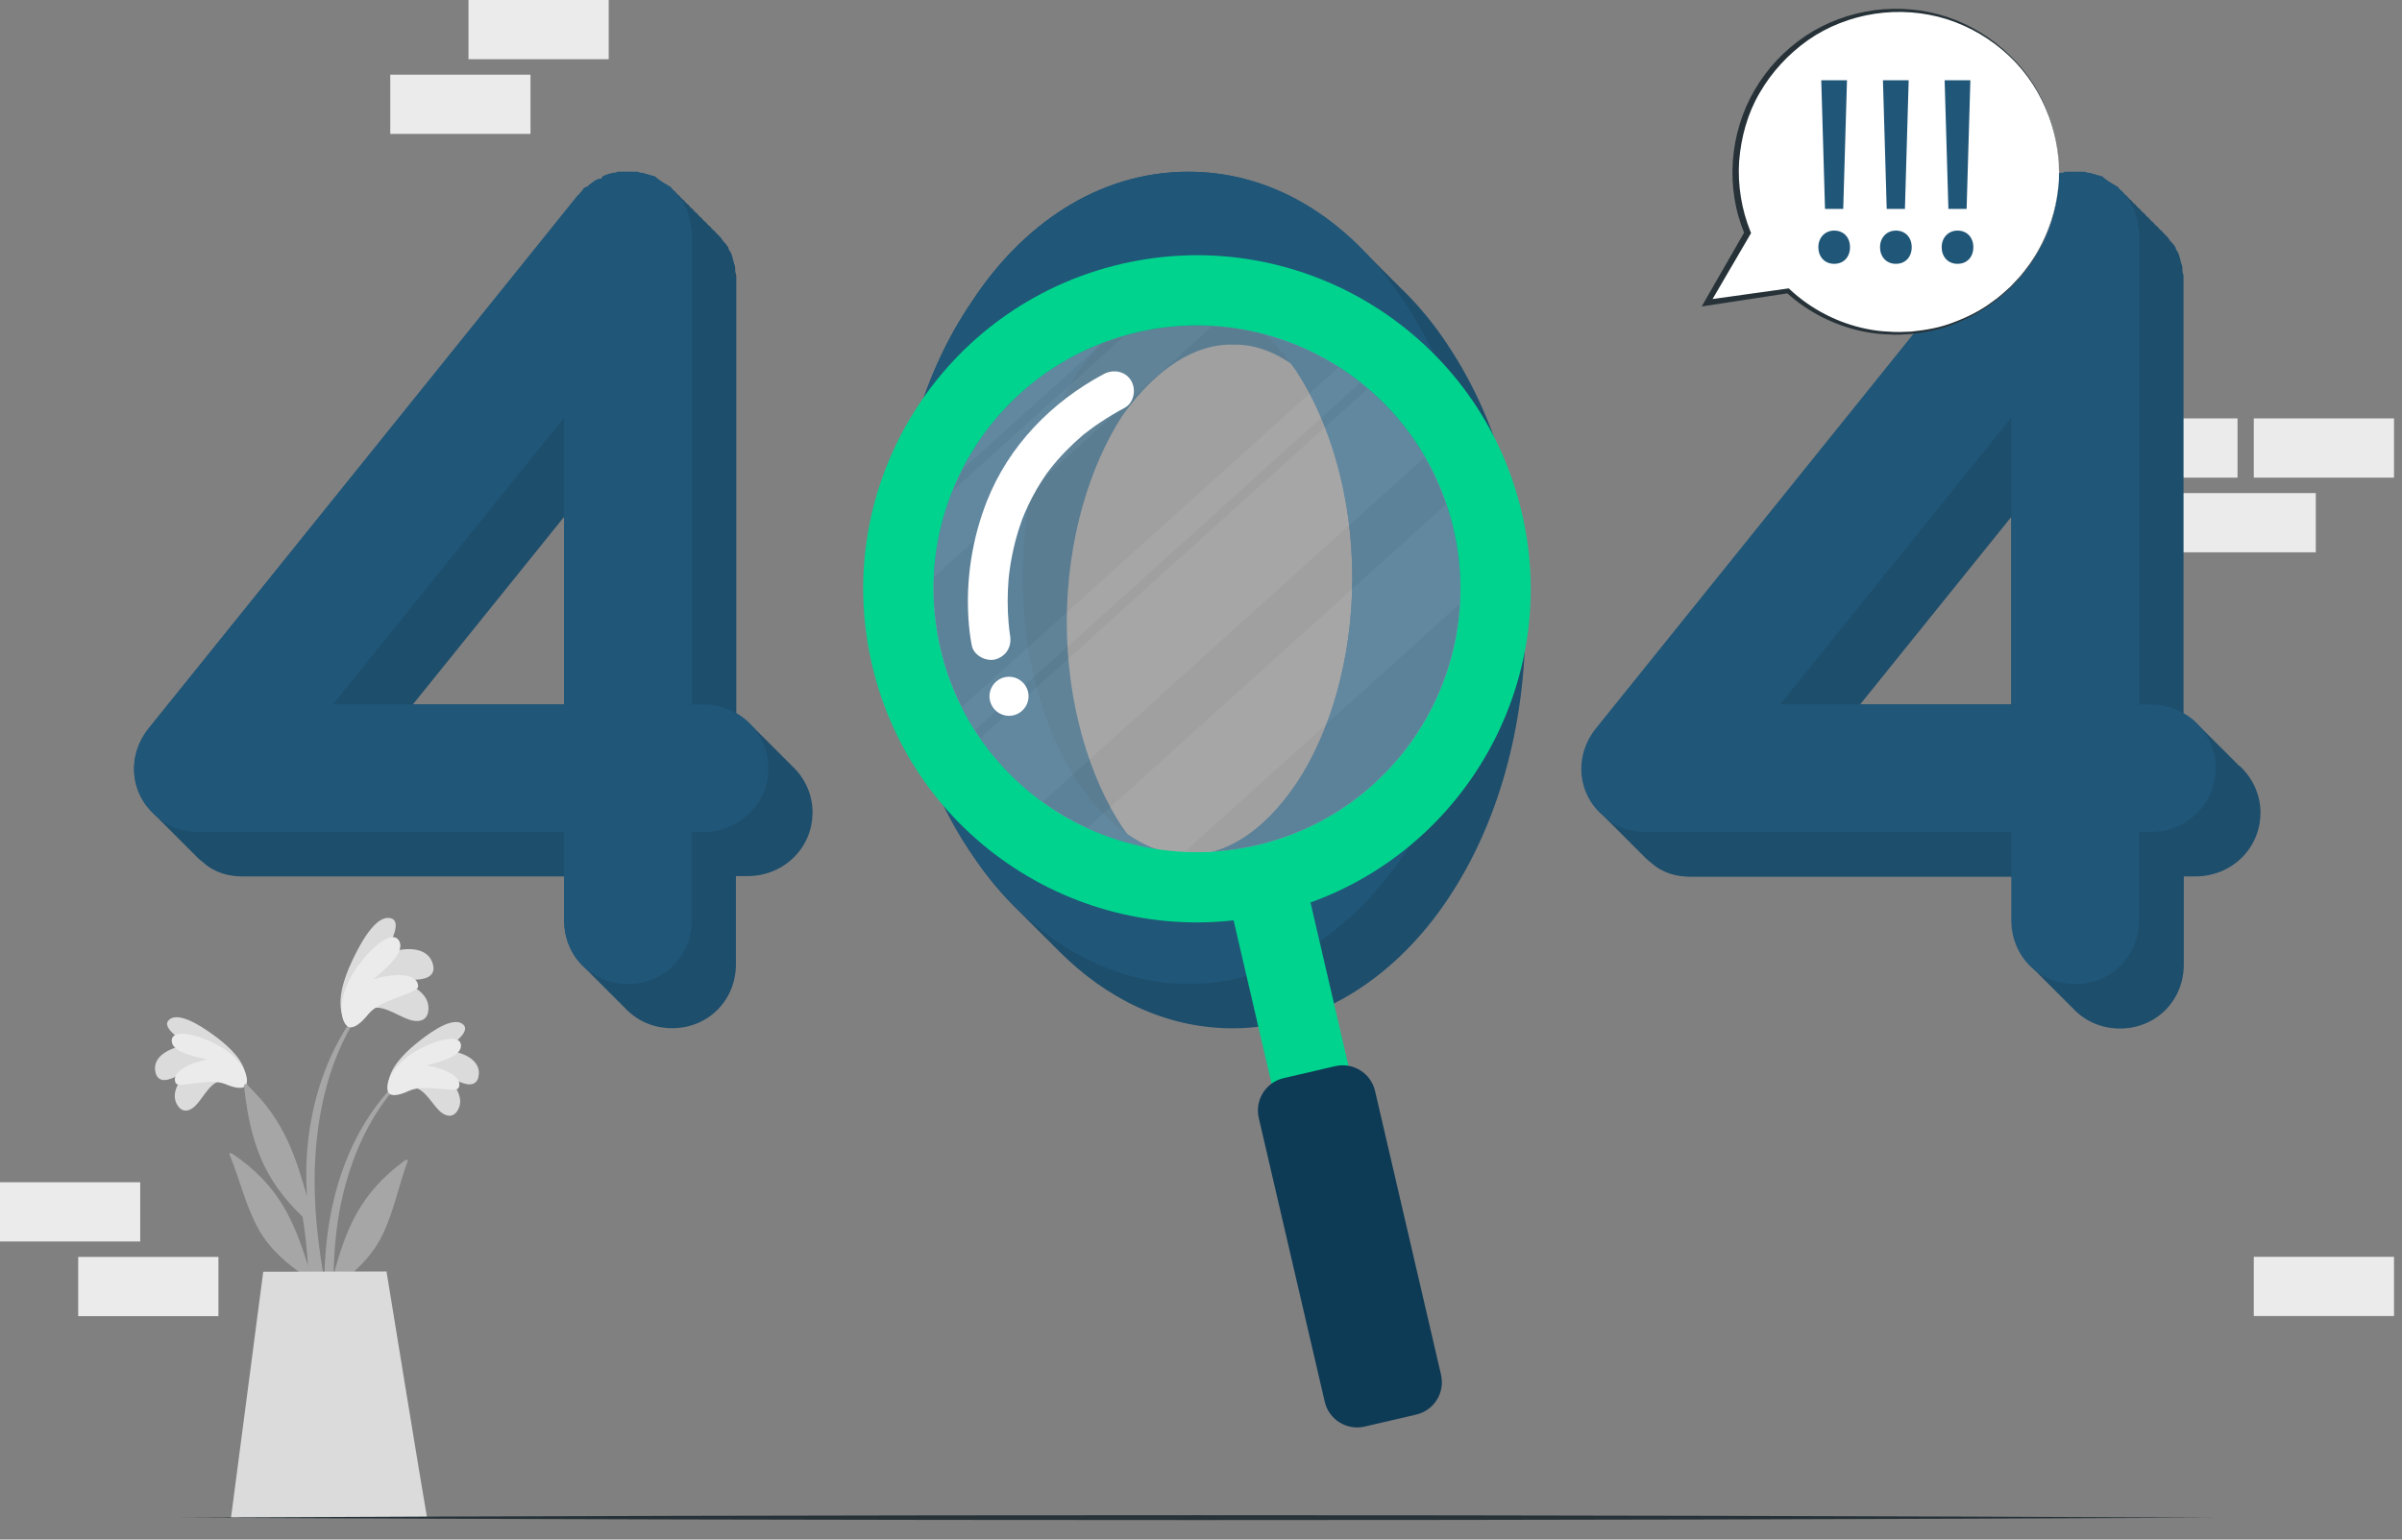 <svg width="780" height="500" viewBox="0 0 780 500" fill="none" xmlns="http://www.w3.org/2000/svg">
<rect x="0" y="0" width="780" height="500" fill="#808080" stroke="none"/>
<path d="M129.726 350.505C106.202 373.519 102.247 409.131 107.217 440.327C107.337 441.031 108.438 440.842 108.438 440.172C108.438 433.074 108.231 426.027 108.249 419.014C108.369 418.688 108.489 418.395 108.61 418.069C114.749 413.6 120.389 408.564 123.897 401.655C127.817 393.938 129.365 385.224 132.374 377.145C132.649 376.372 131.824 376.595 131.291 376.991C116.984 387.544 112.427 398.888 108.317 414.064C108.506 406.192 109.108 398.32 110.811 390.449C113.906 376.045 120.028 361.78 130.362 351.106C130.741 350.694 130.156 350.075 129.743 350.488L129.726 350.505Z" fill="#A6A6A6"/>
<path d="M134.163 353.204C138.204 353.341 140.749 359.804 143.896 361.694C145.564 362.691 147.197 362.64 148.366 360.99C151.496 356.624 147.197 351.244 143.173 348.236C146.062 349.422 148.452 351.502 151.565 352.086C153.456 352.43 154.918 351.743 155.348 349.818C156.724 343.871 149.261 341.224 144.136 341.104C146.612 339.385 153.732 334.693 149.948 332.39C146.114 330.069 137.774 336.772 135.057 338.99C131.05 342.238 126.287 347.085 126.098 352.155C125.857 358.085 131.05 354.441 134.163 353.186V353.204Z" fill="#DBDBDB"/>
<path d="M132.976 354.201C138.152 351.846 148.091 355.232 148.933 353.273C150.653 349.285 142.709 346.552 138.41 346.019C142.365 344.954 149.931 343.252 149.69 339.437C149.398 334.796 138.083 338.784 132.357 343.184C125.135 348.718 125.186 354.046 126.373 355.129C128.006 356.59 132.099 354.579 132.959 354.201H132.976Z" fill="#EBEBEB"/>
<path d="M76.16 348.237C100.544 370.34 105.84 405.781 102.074 437.148C101.971 437.852 100.871 437.715 100.853 437.045C100.578 429.946 100.527 422.917 100.234 415.904C100.097 415.595 99.977 415.285 99.839 414.976C93.528 410.748 87.699 405.918 83.95 399.163C79.737 391.601 77.863 382.956 74.544 374.998C74.234 374.241 75.06 374.431 75.627 374.809C90.33 384.812 95.316 395.984 99.994 410.971C99.495 403.117 98.601 395.262 96.606 387.459C92.978 373.193 86.306 359.168 75.576 348.89C75.18 348.495 75.748 347.859 76.177 348.237H76.16Z" fill="#A6A6A6"/>
<path d="M71.844 351.09C67.803 351.382 65.516 357.931 62.438 359.942C60.804 361.007 59.188 361.007 57.95 359.409C54.666 355.164 58.741 349.629 62.662 346.467C59.824 347.756 57.52 349.939 54.425 350.643C52.55 351.056 51.072 350.42 50.556 348.529C48.957 342.634 56.316 339.712 61.424 339.403C58.879 337.77 51.588 333.353 55.285 330.912C59.016 328.454 67.614 334.831 70.417 336.945C74.544 340.039 79.496 344.696 79.857 349.767C80.322 355.679 75.008 352.224 71.844 351.107V351.09Z" fill="#DBDBDB"/>
<path d="M73.048 352.035C67.786 349.887 57.984 353.634 57.056 351.726C55.198 347.807 63.023 344.782 67.287 344.077C63.298 343.167 55.68 341.74 55.766 337.924C55.869 333.267 67.339 336.824 73.237 341.001C80.665 346.26 80.82 351.588 79.668 352.706C78.086 354.235 73.925 352.379 73.048 352.018V352.035Z" fill="#EBEBEB"/>
<path d="M101.094 406.622C102.9 418.276 105.118 430.324 108.66 441.582C109.004 442.613 110.517 442.338 110.363 441.238C108.763 430.462 105.84 419.891 104.241 409.115C102.607 398.218 101.748 387.166 102.367 376.132C103.398 357.982 108.334 338.663 120.181 324.466C120.439 324.122 119.889 323.658 119.614 323.968C95.884 351.622 99.667 385.533 99.684 388.558C96.331 377.112 92.857 363.98 80.15 352.327C79.599 351.829 79.169 352.069 79.273 352.912C81.543 374.138 87.458 385.224 99.77 396.585C100.114 399.954 100.561 403.305 101.094 406.605V406.622Z" fill="#A6A6A6"/>
<path d="M120.388 327.663C124.652 325.772 130.55 331.204 134.763 331.565C136.999 331.771 138.649 330.877 139.045 328.591C140.094 322.49 132.94 319.069 127.231 317.969C130.825 317.746 134.351 318.708 137.876 317.746C140.008 317.161 141.177 315.7 140.661 313.483C139.097 306.625 130.017 307.64 124.652 310.08C126.354 307.038 131.376 298.599 126.303 298.118C121.161 297.636 115.882 308.791 114.163 312.452C111.652 317.832 109.141 325.257 111.515 330.619C114.249 336.875 117.791 330.499 120.405 327.646L120.388 327.663Z" fill="#DBDBDB"/>
<path d="M119.682 329.278C123.861 324.243 135.881 322.747 135.778 320.289C135.554 315.288 125.925 316.457 121.213 318.055C124.772 314.961 131.771 309.375 129.604 305.56C126.973 300.885 117.241 310.716 113.509 318.158C108.798 327.525 111.549 333.043 113.32 333.558C115.762 334.263 118.995 330.103 119.682 329.278Z" fill="#EBEBEB"/>
<path d="M85.481 413.016L75.008 492.938H138.684C137.377 485.857 125.512 412.93 125.512 412.93L85.463 413.016H85.481Z" fill="#DBDBDB"/>
<path d="M706.471 179.369H752.006V160.136H706.471V179.369Z" fill="#EBEBEB"/>
<path d="M731.87 155.118H777.404V135.885H731.87V155.118Z" fill="#EBEBEB"/>
<path d="M681.056 155.118H726.59V135.885H681.056V155.118Z" fill="#EBEBEB"/>
<path d="M25.399 427.436H70.933V408.203H25.399V427.436Z" fill="#EBEBEB"/>
<path d="M0 403.184H45.535V383.951H0V403.184Z" fill="#EBEBEB"/>
<path d="M731.87 427.402H777.404V408.17H731.87V427.402Z" fill="#EBEBEB"/>
<path d="M197.666 0H152.131V19.233H197.666V0Z" fill="#EBEBEB"/>
<path d="M172.268 24.252H126.733V43.484H172.268V24.252Z" fill="#EBEBEB"/>
<path d="M58.449 492.869C270.026 491.821 507.362 491.803 718.939 492.869C507.362 493.935 270.026 493.917 58.449 492.869Z" fill="#263238"/>
<path d="M256.992 248.566C256.992 248.566 256.992 248.548 256.975 248.548C256.528 248.05 256.064 247.569 255.565 247.139C255.565 247.139 255.559 247.133 255.548 247.122C255.101 246.623 254.636 246.142 254.138 245.712C254.138 245.712 254.132 245.707 254.121 245.695C253.673 245.197 253.209 244.716 252.711 244.286C252.711 244.286 252.705 244.28 252.693 244.269C252.246 243.77 251.782 243.289 251.283 242.859C251.283 242.859 251.278 242.854 251.266 242.842C250.819 242.344 250.355 241.862 249.856 241.433C249.856 241.433 249.85 241.427 249.839 241.416C249.392 240.917 248.927 240.436 248.429 240.006C248.429 240.006 248.423 240 248.412 239.989C247.964 239.491 247.5 239.009 247.002 238.58C247.002 238.58 246.996 238.574 246.984 238.562C246.537 238.064 246.073 237.583 245.574 237.153C245.574 237.153 245.569 237.147 245.557 237.136C245.11 236.637 244.646 236.156 244.147 235.726C244.147 235.726 244.141 235.721 244.13 235.709C242.668 234.128 240.983 232.753 239.091 231.67V89.719C239.091 88.98 238.73 88.584 238.73 87.845C238.73 86.711 238.73 86.333 238.352 85.594C238.352 85.216 237.991 84.459 237.991 84.081C237.613 82.947 237.613 82.569 237.217 81.83C236.839 81.451 236.478 80.695 236.478 80.317C235.704 79.183 235.343 78.805 234.964 78.444C234.586 78.066 234.225 77.309 233.83 76.931L232.316 75.419C232.316 75.195 232.024 74.955 231.697 74.8C231.508 74.611 231.25 74.353 230.958 74.061L230.889 73.992C230.889 73.769 230.597 73.528 230.27 73.373C230.081 73.184 229.823 72.927 229.531 72.634L229.462 72.566C229.462 72.342 229.17 72.102 228.843 71.947C228.654 71.758 228.396 71.5 228.103 71.208L228.035 71.139C228.035 70.915 227.742 70.675 227.416 70.52L226.676 69.781L226.607 69.712C226.607 69.489 226.315 69.248 225.988 69.094C225.799 68.905 225.541 68.647 225.249 68.355L225.18 68.286C225.18 68.062 224.888 67.822 224.561 67.667C224.372 67.478 224.114 67.22 223.822 66.928L223.753 66.859C223.753 66.636 223.46 66.395 223.134 66.24L222.394 65.501L222.326 65.433C222.326 65.209 222.033 64.969 221.707 64.814C221.517 64.625 221.259 64.367 220.967 64.075L220.898 64.006C220.898 63.783 220.606 63.542 220.279 63.387C220.09 63.198 219.832 62.941 219.54 62.648L219.471 62.58C219.471 62.356 219.179 62.115 218.852 61.961L218.027 61.136C218.027 60.775 217.287 60.397 216.892 60.397C216.892 60.019 216.531 60.019 216.531 60.019C215.757 59.658 215.378 59.28 214.639 58.884C214.261 58.506 213.504 58.145 212.765 57.372C212.386 57.372 211.63 57.011 211.251 57.011C210.512 56.633 209.36 56.633 208.999 56.237C208.259 56.237 207.864 56.237 207.107 55.877H200.71C200.332 56.237 199.576 56.237 199.197 56.237C198.062 56.615 197.323 56.615 196.945 57.011C196.205 57.011 195.81 57.372 195.431 58.145C194.296 58.145 193.935 58.506 193.179 58.884C192.818 59.262 192.044 59.658 191.666 60.019C191.304 60.397 190.926 60.792 189.791 61.153C189.43 61.926 189.052 62.287 188.656 62.666C188.278 63.044 188.278 63.405 187.917 63.405L48.184 236.672C41.426 245.197 42.045 257.091 50.058 264.395C50.505 264.911 50.97 265.392 51.503 265.839C51.95 266.355 52.414 266.836 52.947 267.283C53.394 267.798 53.859 268.28 54.392 268.726C54.839 269.242 55.303 269.723 55.836 270.17C56.283 270.686 56.748 271.167 57.281 271.614C57.728 272.13 58.192 272.611 58.725 273.058C59.172 273.573 59.636 274.055 60.169 274.501C60.617 275.017 61.081 275.498 61.614 275.945C62.061 276.461 62.525 276.942 63.058 277.389C63.918 278.369 64.915 279.28 66.016 280.105C69.782 283.491 74.304 284.625 78.827 284.625H183.24V298.908C183.24 305.147 185.802 310.63 189.98 314.376L190.032 314.428C190.479 314.909 190.926 315.373 191.408 315.803C191.425 315.82 191.442 315.82 191.442 315.837C191.889 316.336 192.353 316.8 192.835 317.23L192.886 317.281C193.334 317.762 193.781 318.226 194.262 318.656C194.279 318.673 194.296 318.673 194.296 318.691C194.744 319.189 195.208 319.653 195.689 320.083L195.741 320.134C196.188 320.616 196.635 321.08 197.117 321.509C197.134 321.526 197.151 321.526 197.151 321.544C197.598 322.042 198.062 322.506 198.544 322.936L198.595 322.987C199.042 323.469 199.49 323.933 199.971 324.362C199.988 324.38 200.005 324.38 200.005 324.397C200.453 324.895 200.917 325.359 201.398 325.789L201.45 325.841C201.897 326.322 202.344 326.786 202.826 327.216C202.843 327.233 202.86 327.233 202.86 327.25C206.609 331.375 212.06 333.919 218.25 333.919C229.943 333.919 238.971 324.861 238.971 313.173V284.522H242.737C254.43 284.522 263.853 275.481 263.853 263.811C263.853 257.812 261.188 252.347 256.958 248.531L256.992 248.566ZM183.171 167.853V228.766H134.077L183.171 167.853Z" fill="#205678"/>
<path opacity="0.1" d="M256.992 248.566C256.992 248.566 256.992 248.548 256.975 248.548C256.528 248.05 256.064 247.569 255.565 247.139C255.565 247.139 255.559 247.133 255.548 247.122C255.101 246.623 254.636 246.142 254.138 245.712C254.138 245.712 254.132 245.707 254.121 245.695C253.673 245.197 253.209 244.716 252.711 244.286C252.711 244.286 252.705 244.28 252.693 244.269C252.246 243.77 251.782 243.289 251.283 242.859C251.283 242.859 251.278 242.854 251.266 242.842C250.819 242.344 250.355 241.862 249.856 241.433C249.856 241.433 249.85 241.427 249.839 241.416C249.392 240.917 248.927 240.436 248.429 240.006C248.429 240.006 248.423 240 248.412 239.989C247.964 239.491 247.5 239.009 247.002 238.58C247.002 238.58 246.996 238.574 246.984 238.562C246.537 238.064 246.073 237.583 245.574 237.153C245.574 237.153 245.569 237.147 245.557 237.136C245.11 236.637 244.646 236.156 244.147 235.726C244.147 235.726 244.141 235.721 244.13 235.709C242.668 234.128 240.983 232.753 239.091 231.67V89.719C239.091 88.98 238.73 88.584 238.73 87.845C238.73 86.711 238.73 86.333 238.352 85.594C238.352 85.216 237.991 84.459 237.991 84.081C237.613 82.947 237.613 82.569 237.217 81.83C236.839 81.451 236.478 80.695 236.478 80.317C235.704 79.183 235.343 78.805 234.964 78.444C234.586 78.066 234.225 77.309 233.83 76.931L232.316 75.419C232.316 75.195 232.024 74.955 231.697 74.8C231.508 74.611 231.25 74.353 230.958 74.061L230.889 73.992C230.889 73.769 230.597 73.528 230.27 73.373C230.081 73.184 229.823 72.927 229.531 72.634L229.462 72.566C229.462 72.342 229.17 72.102 228.843 71.947C228.654 71.758 228.396 71.5 228.103 71.208L228.035 71.139C228.035 70.915 227.742 70.675 227.416 70.52L226.676 69.781L226.607 69.712C226.607 69.489 226.315 69.248 225.988 69.094C225.799 68.905 225.541 68.647 225.249 68.355L225.18 68.286C225.18 68.062 224.888 67.822 224.561 67.667C224.372 67.478 224.114 67.22 223.822 66.928L223.753 66.859C223.753 66.636 223.46 66.395 223.134 66.24L222.394 65.501L222.326 65.433C222.326 65.209 222.033 64.969 221.707 64.814C221.517 64.625 221.259 64.367 220.967 64.075L220.898 64.006C220.898 63.783 220.606 63.542 220.279 63.387C220.09 63.198 219.832 62.941 219.54 62.648L219.471 62.58C219.471 62.356 219.179 62.115 218.852 61.961L218.027 61.136C218.027 60.775 217.287 60.397 216.892 60.397C216.892 60.019 216.531 60.019 216.531 60.019C215.757 59.658 215.378 59.28 214.639 58.884C214.261 58.506 213.504 58.145 212.765 57.372C212.386 57.372 211.63 57.011 211.251 57.011C210.512 56.633 209.36 56.633 208.999 56.237C208.259 56.237 207.864 56.237 207.107 55.877H200.71C200.332 56.237 199.576 56.237 199.197 56.237C198.062 56.615 197.323 56.615 196.945 57.011C196.205 57.011 195.81 57.372 195.431 58.145C194.296 58.145 193.935 58.506 193.179 58.884C192.818 59.262 192.044 59.658 191.666 60.019C191.304 60.397 190.926 60.792 189.791 61.153C189.43 61.926 189.052 62.287 188.656 62.666C188.278 63.044 188.278 63.405 187.917 63.405L48.184 236.672C41.426 245.197 42.045 257.091 50.058 264.395C50.505 264.911 50.97 265.392 51.503 265.839C51.95 266.355 52.414 266.836 52.947 267.283C53.394 267.798 53.859 268.28 54.392 268.726C54.839 269.242 55.303 269.723 55.836 270.17C56.283 270.686 56.748 271.167 57.281 271.614C57.728 272.13 58.192 272.611 58.725 273.058C59.172 273.573 59.636 274.055 60.169 274.501C60.617 275.017 61.081 275.498 61.614 275.945C62.061 276.461 62.525 276.942 63.058 277.389C63.918 278.369 64.915 279.28 66.016 280.105C69.782 283.491 74.304 284.625 78.827 284.625H183.24V298.908C183.24 305.147 185.802 310.63 189.98 314.376L190.032 314.428C190.479 314.909 190.926 315.373 191.408 315.803C191.425 315.82 191.442 315.82 191.442 315.837C191.889 316.336 192.353 316.8 192.835 317.23L192.886 317.281C193.334 317.762 193.781 318.226 194.262 318.656C194.279 318.673 194.296 318.673 194.296 318.691C194.744 319.189 195.208 319.653 195.689 320.083L195.741 320.134C196.188 320.616 196.635 321.08 197.117 321.509C197.134 321.526 197.151 321.526 197.151 321.544C197.598 322.042 198.062 322.506 198.544 322.936L198.595 322.987C199.042 323.469 199.49 323.933 199.971 324.362C199.988 324.38 200.005 324.38 200.005 324.397C200.453 324.895 200.917 325.359 201.398 325.789L201.45 325.841C201.897 326.322 202.344 326.786 202.826 327.216C202.843 327.233 202.86 327.233 202.86 327.25C206.609 331.375 212.06 333.919 218.25 333.919C229.943 333.919 238.971 324.861 238.971 313.173V284.522H242.737C254.43 284.522 263.853 275.481 263.853 263.811C263.853 257.812 261.188 252.347 256.958 248.531L256.992 248.566ZM183.171 167.853V228.766H134.077L183.171 167.853Z" fill="black"/>
<path d="M249.528 249.476C249.528 261.164 240.105 270.204 228.412 270.204H224.646V298.856C224.646 310.543 215.601 319.584 203.908 319.584C192.215 319.584 183.17 310.543 183.17 298.856V270.204H64.399C59.876 270.204 55.354 269.07 51.571 265.684C42.147 258.517 41.012 245.712 48.183 236.672L187.692 63.301C188.071 63.301 188.071 62.923 188.449 62.545C188.827 62.167 189.206 61.789 189.584 61.032C190.719 60.654 191.097 60.276 191.458 59.898C191.837 59.52 192.593 59.142 192.971 58.764C193.728 58.386 194.106 58.008 195.224 58.008C195.602 57.251 195.981 56.873 196.737 56.873C197.116 56.495 197.872 56.495 199.007 56.117C199.386 56.117 200.142 56.117 200.52 55.739H206.934C207.691 56.117 208.069 56.117 208.826 56.117C209.204 56.495 210.339 56.495 211.079 56.873C211.457 56.873 212.214 57.251 212.592 57.251C213.348 58.008 214.105 58.386 214.466 58.764C215.223 59.142 215.601 59.52 216.358 59.898C216.358 59.898 216.736 59.898 216.736 60.276C217.114 60.276 217.871 60.654 217.871 61.032C218.628 61.789 219.006 62.167 219.384 62.545C219.763 62.923 220.141 63.679 220.519 64.058C220.897 64.436 221.276 64.814 222.032 65.948C222.032 66.326 222.411 67.082 222.789 67.461C223.167 68.217 223.167 68.595 223.546 69.729C223.546 70.108 223.924 70.864 223.924 71.242C224.302 71.998 224.302 72.376 224.302 73.511C224.302 74.267 224.681 74.645 224.681 75.401V228.783H228.446C240.14 228.783 249.563 238.201 249.563 249.511L249.528 249.476ZM183.17 135.661L108.145 228.748H183.17V135.661Z" fill="#205678"/>
<path d="M470.081 111.96C465.782 105.429 460.847 99.379 455.327 94.016C455.121 93.793 454.898 93.569 454.674 93.38C454.622 93.329 454.554 93.243 454.485 93.191C454.313 93.002 454.141 92.813 453.952 92.641C453.47 92.125 452.954 91.644 452.456 91.146C452.421 91.111 452.353 91.043 452.318 91.025C452.146 90.853 451.974 90.682 451.802 90.51C451.751 90.458 451.682 90.372 451.613 90.321C451.441 90.132 451.269 89.943 451.08 89.771C450.599 89.255 450.083 88.774 449.584 88.275C449.55 88.241 449.481 88.172 449.446 88.155C449.275 87.983 449.103 87.811 448.931 87.639C448.879 87.588 448.81 87.502 448.741 87.45C448.569 87.261 448.398 87.072 448.208 86.9C447.727 86.385 447.211 85.903 446.712 85.405C446.678 85.371 446.609 85.302 446.575 85.285C446.403 85.113 446.231 84.941 446.059 84.769C446.007 84.718 445.939 84.632 445.87 84.58C445.698 84.391 445.526 84.202 445.337 84.03C444.855 83.514 444.339 83.033 443.841 82.535C443.806 82.5 443.737 82.432 443.703 82.415C443.531 82.225 443.376 82.053 443.187 81.899C443.136 81.847 443.067 81.761 442.998 81.71C427.866 66.103 408.108 55.791 385.96 55.791C356.177 55.791 331.673 73.511 315.818 97.608C299.224 121.739 290.575 153.021 290.179 187.688C290.558 221.977 299.224 253.636 315.818 277.768C320.083 284.144 324.983 290.143 330.417 295.454C330.658 295.694 330.916 295.935 331.157 296.175C331.191 296.193 331.226 296.227 331.26 296.279C331.707 296.743 332.154 297.172 332.601 297.619C332.825 297.86 333.065 298.1 333.289 298.324C333.53 298.564 333.788 298.805 334.028 299.046C334.063 299.063 334.097 299.097 334.132 299.149C334.579 299.613 335.026 300.043 335.473 300.489C335.696 300.73 335.937 300.971 336.161 301.194C336.401 301.435 336.659 301.675 336.9 301.916C336.935 301.933 336.969 301.968 337.003 302.019C337.45 302.483 337.897 302.913 338.345 303.36C338.568 303.6 338.809 303.841 339.032 304.064C339.273 304.305 339.531 304.546 339.772 304.786C339.806 304.803 339.841 304.838 339.875 304.889C340.322 305.353 340.769 305.783 341.216 306.23C341.44 306.471 341.681 306.711 341.904 306.935C342.145 307.175 342.403 307.416 342.644 307.657C342.678 307.674 342.712 307.708 342.747 307.76C343.194 308.224 343.641 308.654 344.088 309.1C358.997 323.985 378.204 333.953 400.318 333.953C429.345 333.953 454.227 315.855 470.064 292.119C486.28 267.988 495.325 236.346 495.325 202.039C495.325 167.733 486.263 136.091 470.064 111.96H470.081ZM421.022 254.375C410.085 270.583 397.653 277.733 385.96 277.733C379.528 277.733 372.736 275.568 366.081 270.893C365.548 270.205 365.032 269.483 364.517 268.727C353.958 252.897 346.409 228.783 346.409 202.005C346.409 175.227 353.958 151.13 364.517 134.922C375.831 119.093 388.659 111.564 400.335 111.925C406.543 111.736 412.957 113.764 419.268 118.113C419.87 118.921 420.454 119.729 421.022 120.571C431.58 136.779 439.129 160.514 439.129 187.654C439.129 214.793 431.58 238.529 421.022 254.375Z" fill="#205678"/>
<path opacity="0.1" d="M470.081 111.96C465.782 105.429 460.847 99.379 455.327 94.016C455.121 93.793 454.898 93.569 454.674 93.38C454.622 93.329 454.554 93.243 454.485 93.191C454.313 93.002 454.141 92.813 453.952 92.641C453.47 92.125 452.954 91.644 452.456 91.146C452.421 91.111 452.353 91.043 452.318 91.025C452.146 90.853 451.974 90.682 451.802 90.51C451.751 90.458 451.682 90.372 451.613 90.321C451.441 90.132 451.269 89.943 451.08 89.771C450.599 89.255 450.083 88.774 449.584 88.275C449.55 88.241 449.481 88.172 449.446 88.155C449.275 87.983 449.103 87.811 448.931 87.639C448.879 87.588 448.81 87.502 448.741 87.45C448.569 87.261 448.398 87.072 448.208 86.9C447.727 86.385 447.211 85.903 446.712 85.405C446.678 85.371 446.609 85.302 446.575 85.285C446.403 85.113 446.231 84.941 446.059 84.769C446.007 84.718 445.939 84.632 445.87 84.58C445.698 84.391 445.526 84.202 445.337 84.03C444.855 83.514 444.339 83.033 443.841 82.535C443.806 82.5 443.737 82.432 443.703 82.415C443.531 82.225 443.376 82.053 443.187 81.899C443.136 81.847 443.067 81.761 442.998 81.71C427.866 66.103 408.108 55.791 385.96 55.791C356.177 55.791 331.673 73.511 315.818 97.608C299.224 121.739 290.575 153.021 290.179 187.688C290.558 221.977 299.224 253.636 315.818 277.768C320.083 284.144 324.983 290.143 330.417 295.454C330.658 295.694 330.916 295.935 331.157 296.175C331.191 296.193 331.226 296.227 331.26 296.279C331.707 296.743 332.154 297.172 332.601 297.619C332.825 297.86 333.065 298.1 333.289 298.324C333.53 298.564 333.788 298.805 334.028 299.046C334.063 299.063 334.097 299.097 334.132 299.149C334.579 299.613 335.026 300.043 335.473 300.489C335.696 300.73 335.937 300.971 336.161 301.194C336.401 301.435 336.659 301.675 336.9 301.916C336.935 301.933 336.969 301.968 337.003 302.019C337.45 302.483 337.897 302.913 338.345 303.36C338.568 303.6 338.809 303.841 339.032 304.064C339.273 304.305 339.531 304.546 339.772 304.786C339.806 304.803 339.841 304.838 339.875 304.889C340.322 305.353 340.769 305.783 341.216 306.23C341.44 306.471 341.681 306.711 341.904 306.935C342.145 307.175 342.403 307.416 342.644 307.657C342.678 307.674 342.712 307.708 342.747 307.76C343.194 308.224 343.641 308.654 344.088 309.1C358.997 323.985 378.204 333.953 400.318 333.953C429.345 333.953 454.227 315.855 470.064 292.119C486.28 267.988 495.325 236.346 495.325 202.039C495.325 167.733 486.263 136.091 470.064 111.96H470.081ZM421.022 254.375C410.085 270.583 397.653 277.733 385.96 277.733C379.528 277.733 372.736 275.568 366.081 270.893C365.548 270.205 365.032 269.483 364.517 268.727C353.958 252.897 346.409 228.783 346.409 202.005C346.409 175.227 353.958 151.13 364.517 134.922C375.831 119.093 388.659 111.564 400.335 111.925C406.543 111.736 412.957 113.764 419.268 118.113C419.87 118.921 420.454 119.729 421.022 120.571C431.58 136.779 439.129 160.514 439.129 187.654C439.129 214.793 431.58 238.529 421.022 254.375Z" fill="black"/>
<path d="M290.197 187.67C290.575 153.003 299.242 121.722 315.836 97.591C331.673 73.477 356.177 55.756 385.96 55.756C415.743 55.756 439.869 73.477 455.723 97.591C471.939 121.705 480.984 152.986 480.984 187.67C480.984 222.355 471.939 253.619 455.723 277.733C439.886 301.486 415.004 319.567 385.96 319.567C356.916 319.567 331.656 301.486 315.836 277.733C299.242 253.619 290.575 221.959 290.197 187.67ZM439.129 187.67C439.129 160.531 431.598 136.795 421.039 120.588C410.103 104.758 397.67 97.23 385.977 97.608C374.284 97.23 361.473 104.775 350.158 120.588C339.6 136.795 332.051 160.531 332.051 187.67C332.051 214.809 339.6 238.545 350.158 254.375C361.473 270.583 374.284 277.733 385.977 277.733C397.67 277.733 410.103 270.566 421.039 254.375C431.598 238.545 439.129 214.431 439.129 187.67Z" fill="#205678"/>
<path d="M726.969 248.566C726.969 248.566 726.969 248.549 726.952 248.549C726.488 248.05 726.007 247.569 725.542 247.139C725.542 247.139 725.537 247.134 725.525 247.122C725.061 246.624 724.579 246.143 724.115 245.713C724.115 245.713 724.109 245.707 724.098 245.696C723.633 245.197 723.152 244.716 722.688 244.286C722.688 244.286 722.682 244.281 722.671 244.269C722.206 243.771 721.725 243.289 721.26 242.86C721.26 242.86 721.255 242.854 721.243 242.843C720.779 242.344 720.297 241.863 719.833 241.433C719.833 241.433 719.828 241.427 719.816 241.416C719.352 240.918 718.87 240.436 718.406 240.007C718.406 240.007 718.4 240.001 718.389 239.989C717.924 239.491 717.443 239.01 716.979 238.58C716.979 238.58 716.973 238.574 716.962 238.563C716.497 238.064 716.016 237.583 715.551 237.154C715.551 237.154 715.546 237.148 715.534 237.136C715.07 236.638 714.589 236.157 714.124 235.727C714.124 235.727 714.119 235.721 714.107 235.71C712.645 234.129 710.943 232.736 709.051 231.671V89.719C709.051 88.98 708.69 88.585 708.69 87.846C708.69 86.711 708.69 86.333 708.312 85.594C708.312 85.216 707.951 84.46 707.951 84.082C707.573 82.947 707.573 82.569 707.177 81.83C706.816 81.452 706.438 80.696 706.438 80.318C705.698 79.183 705.303 78.805 704.925 78.444C704.546 78.066 704.185 77.31 703.79 76.932L702.276 75.419C702.276 75.196 701.984 74.955 701.657 74.8C701.468 74.611 701.21 74.353 700.918 74.061L700.849 73.993C700.849 73.769 700.557 73.528 700.23 73.374C700.041 73.185 699.783 72.927 699.491 72.635L699.422 72.566C699.422 72.343 699.13 72.102 698.803 71.947L698.063 71.208L697.995 71.139C697.995 70.916 697.702 70.675 697.376 70.521L696.636 69.782L696.567 69.713C696.567 69.49 696.275 69.249 695.948 69.094C695.759 68.905 695.501 68.647 695.209 68.355L695.14 68.286C695.14 68.063 694.848 67.822 694.521 67.668C694.332 67.478 694.074 67.221 693.782 66.928L693.713 66.86C693.713 66.636 693.421 66.396 693.094 66.241C692.905 66.052 692.647 65.794 692.354 65.502L692.286 65.433C692.286 65.21 691.993 64.969 691.667 64.814C691.477 64.625 691.219 64.368 690.927 64.075L690.858 64.007C690.858 63.783 690.566 63.543 690.239 63.388C690.05 63.199 689.792 62.941 689.5 62.649L689.431 62.58C689.431 62.357 689.139 62.116 688.812 61.961L687.987 61.136C687.987 60.775 687.247 60.397 686.852 60.397C686.852 60.019 686.473 60.019 686.473 60.019C685.734 59.658 685.339 59.28 684.599 58.885C684.221 58.507 683.464 58.146 682.725 57.372C682.346 57.372 681.59 57.011 681.212 57.011C680.472 56.633 679.337 56.633 678.959 56.238C678.185 56.238 677.824 56.238 677.067 55.877H670.67C670.292 56.238 669.536 56.238 669.157 56.238C668.022 56.616 667.283 56.616 666.905 57.011C666.165 57.011 665.77 57.372 665.391 58.146C664.274 58.146 663.895 58.507 663.139 58.885C662.778 59.263 662.004 59.658 661.643 60.019C661.264 60.397 660.869 60.793 659.751 61.154C659.373 61.927 659.012 62.288 658.616 62.666C658.238 63.044 658.238 63.405 657.877 63.405L518.368 236.775C511.61 245.3 512.229 257.194 520.242 264.499C520.689 265.014 521.153 265.496 521.686 265.943C522.133 266.458 522.598 266.939 523.131 267.386C523.578 267.902 524.042 268.383 524.575 268.83C525.022 269.346 525.487 269.827 526.02 270.274C526.467 270.789 526.931 271.271 527.464 271.718C527.911 272.233 528.375 272.714 528.909 273.161C529.356 273.677 529.82 274.158 530.353 274.605C530.8 275.121 531.264 275.602 531.797 276.049C532.245 276.564 532.709 277.046 533.242 277.493C534.102 278.472 535.099 279.383 536.2 280.208C539.965 283.594 544.488 284.729 549.01 284.729H653.423V299.011C653.423 305.233 655.985 310.733 660.164 314.48C660.181 314.497 660.198 314.497 660.198 314.514C660.645 315.013 661.11 315.477 661.591 315.907L661.643 315.958C662.09 316.439 662.537 316.904 663.018 317.333C663.036 317.35 663.053 317.35 663.053 317.368C663.5 317.866 663.964 318.33 664.446 318.76L664.497 318.811C664.944 319.293 665.391 319.757 665.873 320.186C665.89 320.204 665.907 320.204 665.907 320.221C666.354 320.719 666.819 321.183 667.3 321.613L667.352 321.664C667.799 322.146 668.246 322.61 668.727 323.039C668.745 323.057 668.762 323.057 668.762 323.074C669.209 323.572 669.673 324.036 670.155 324.466L670.206 324.518C670.653 324.999 671.1 325.463 671.582 325.893C671.599 325.91 671.616 325.91 671.616 325.927C672.063 326.425 672.528 326.889 673.009 327.319L673.061 327.371C676.809 331.496 682.243 334.022 688.417 334.022C700.11 334.022 709.137 324.964 709.137 313.277V284.625H712.903C724.614 284.625 734.037 275.585 734.037 263.914C734.037 257.916 731.372 252.45 727.141 248.635L726.969 248.566ZM653.131 167.854V228.766H604.037L653.131 167.854Z" fill="#205678"/>
<path opacity="0.1" d="M726.969 248.566C726.969 248.566 726.969 248.549 726.952 248.549C726.488 248.05 726.007 247.569 725.542 247.139C725.542 247.139 725.537 247.134 725.525 247.122C725.061 246.624 724.579 246.143 724.115 245.713C724.115 245.713 724.109 245.707 724.098 245.696C723.633 245.197 723.152 244.716 722.688 244.286C722.688 244.286 722.682 244.281 722.671 244.269C722.206 243.771 721.725 243.289 721.26 242.86C721.26 242.86 721.255 242.854 721.243 242.843C720.779 242.344 720.297 241.863 719.833 241.433C719.833 241.433 719.828 241.427 719.816 241.416C719.352 240.918 718.87 240.436 718.406 240.007C718.406 240.007 718.4 240.001 718.389 239.989C717.924 239.491 717.443 239.01 716.979 238.58C716.979 238.58 716.973 238.574 716.962 238.563C716.497 238.064 716.016 237.583 715.551 237.154C715.551 237.154 715.546 237.148 715.534 237.136C715.07 236.638 714.589 236.157 714.124 235.727C714.124 235.727 714.119 235.721 714.107 235.71C712.645 234.129 710.943 232.736 709.051 231.671V89.719C709.051 88.98 708.69 88.585 708.69 87.846C708.69 86.711 708.69 86.333 708.312 85.594C708.312 85.216 707.951 84.46 707.951 84.082C707.573 82.947 707.573 82.569 707.177 81.83C706.816 81.452 706.438 80.696 706.438 80.318C705.698 79.183 705.303 78.805 704.925 78.444C704.546 78.066 704.185 77.31 703.79 76.932L702.276 75.419C702.276 75.196 701.984 74.955 701.657 74.8C701.468 74.611 701.21 74.353 700.918 74.061L700.849 73.993C700.849 73.769 700.557 73.528 700.23 73.374C700.041 73.185 699.783 72.927 699.491 72.635L699.422 72.566C699.422 72.343 699.13 72.102 698.803 71.947L698.063 71.208L697.995 71.139C697.995 70.916 697.702 70.675 697.376 70.521L696.636 69.782L696.567 69.713C696.567 69.49 696.275 69.249 695.948 69.094C695.759 68.905 695.501 68.647 695.209 68.355L695.14 68.286C695.14 68.063 694.848 67.822 694.521 67.668C694.332 67.478 694.074 67.221 693.782 66.928L693.713 66.86C693.713 66.636 693.421 66.396 693.094 66.241C692.905 66.052 692.647 65.794 692.354 65.502L692.286 65.433C692.286 65.21 691.993 64.969 691.667 64.814C691.477 64.625 691.219 64.368 690.927 64.075L690.858 64.007C690.858 63.783 690.566 63.543 690.239 63.388C690.05 63.199 689.792 62.941 689.5 62.649L689.431 62.58C689.431 62.357 689.139 62.116 688.812 61.961L687.987 61.136C687.987 60.775 687.247 60.397 686.852 60.397C686.852 60.019 686.473 60.019 686.473 60.019C685.734 59.658 685.339 59.28 684.599 58.885C684.221 58.507 683.464 58.146 682.725 57.372C682.346 57.372 681.59 57.011 681.212 57.011C680.472 56.633 679.337 56.633 678.959 56.238C678.185 56.238 677.824 56.238 677.067 55.877H670.67C670.292 56.238 669.536 56.238 669.157 56.238C668.022 56.616 667.283 56.616 666.905 57.011C666.165 57.011 665.77 57.372 665.391 58.146C664.274 58.146 663.895 58.507 663.139 58.885C662.778 59.263 662.004 59.658 661.643 60.019C661.264 60.397 660.869 60.793 659.751 61.154C659.373 61.927 659.012 62.288 658.616 62.666C658.238 63.044 658.238 63.405 657.877 63.405L518.368 236.775C511.61 245.3 512.229 257.194 520.242 264.499C520.689 265.014 521.153 265.496 521.686 265.943C522.133 266.458 522.598 266.939 523.131 267.386C523.578 267.902 524.042 268.383 524.575 268.83C525.022 269.346 525.487 269.827 526.02 270.274C526.467 270.789 526.931 271.271 527.464 271.718C527.911 272.233 528.375 272.714 528.909 273.161C529.356 273.677 529.82 274.158 530.353 274.605C530.8 275.121 531.264 275.602 531.797 276.049C532.245 276.564 532.709 277.046 533.242 277.493C534.102 278.472 535.099 279.383 536.2 280.208C539.965 283.594 544.488 284.729 549.01 284.729H653.423V299.011C653.423 305.233 655.985 310.733 660.164 314.48C660.181 314.497 660.198 314.497 660.198 314.514C660.645 315.013 661.11 315.477 661.591 315.907L661.643 315.958C662.09 316.439 662.537 316.904 663.018 317.333C663.036 317.35 663.053 317.35 663.053 317.368C663.5 317.866 663.964 318.33 664.446 318.76L664.497 318.811C664.944 319.293 665.391 319.757 665.873 320.186C665.89 320.204 665.907 320.204 665.907 320.221C666.354 320.719 666.819 321.183 667.3 321.613L667.352 321.664C667.799 322.146 668.246 322.61 668.727 323.039C668.745 323.057 668.762 323.057 668.762 323.074C669.209 323.572 669.673 324.036 670.155 324.466L670.206 324.518C670.653 324.999 671.1 325.463 671.582 325.893C671.599 325.91 671.616 325.91 671.616 325.927C672.063 326.425 672.528 326.889 673.009 327.319L673.061 327.371C676.809 331.496 682.243 334.022 688.417 334.022C700.11 334.022 709.137 324.964 709.137 313.277V284.625H712.903C724.614 284.625 734.037 275.585 734.037 263.914C734.037 257.916 731.372 252.45 727.141 248.635L726.969 248.566ZM653.131 167.854V228.766H604.037L653.131 167.854Z" fill="black"/>
<path d="M719.489 249.477C719.489 261.164 710.066 270.205 698.373 270.205H694.607V298.856C694.607 310.544 685.562 319.584 673.869 319.584C662.176 319.584 653.131 310.544 653.131 298.856V270.205H534.36C529.837 270.205 525.315 269.07 521.532 265.684C512.108 258.517 510.973 245.713 518.144 236.672L657.653 63.319C658.032 63.319 658.032 62.941 658.41 62.563C658.788 62.184 659.167 61.806 659.545 61.05C660.68 60.672 661.058 60.294 661.436 59.916C661.815 59.538 662.571 59.16 662.95 58.781C663.706 58.403 664.085 58.025 665.202 58.025C665.581 57.269 665.959 56.891 666.715 56.891C667.094 56.513 667.85 56.513 668.985 56.135C669.364 56.135 670.12 56.135 670.499 55.756H676.913C677.669 56.135 678.047 56.135 678.804 56.135C679.182 56.513 680.317 56.513 681.074 56.891C681.452 56.891 682.209 57.269 682.587 57.269C683.344 58.025 684.083 58.403 684.462 58.781C685.218 59.16 685.596 59.538 686.353 59.916C686.353 59.916 686.731 59.916 686.731 60.294C687.11 60.294 687.866 60.672 687.866 61.05C688.623 61.806 689.001 62.184 689.38 62.563C689.758 62.941 690.136 63.697 690.514 64.075C690.893 64.453 691.271 64.831 692.028 65.966C692.028 66.344 692.406 67.1 692.784 67.478C693.163 68.234 693.163 68.613 693.541 69.747C693.541 70.125 693.902 70.881 693.902 71.26C694.28 72.016 694.28 72.394 694.28 73.528C694.28 74.284 694.659 74.663 694.659 75.419V228.8H698.424C710.118 228.8 719.541 238.219 719.541 249.528L719.489 249.477ZM653.131 135.661L578.088 228.749H653.131V135.661Z" fill="#205678"/>
<path d="M425.033 290.829L400.059 296.629L418.023 373.908L442.996 368.108L425.033 290.829Z" fill="#00D38E"/>
<path d="M364.173 85.715C305.879 99.241 269.596 157.472 283.129 215.738C296.662 274.004 354.921 310.269 413.198 296.743C471.509 283.199 507.775 224.985 494.242 166.737C480.691 108.454 422.467 72.188 364.156 85.715H364.173ZM408.056 274.519C362.041 285.193 316.059 256.558 305.363 210.582C294.668 164.571 323.316 118.612 369.332 107.921C415.365 97.23 461.329 125.882 472.025 171.876C482.703 217.869 454.072 263.829 408.056 274.519Z" fill="#00D38E"/>
<path d="M433.576 346.252L416.827 350.142C411.027 351.489 407.417 357.281 408.765 363.078L430.188 455.24C431.536 461.038 437.33 464.645 443.13 463.298L459.88 459.409C465.68 458.062 469.289 452.27 467.942 446.473L446.518 354.311C445.171 348.513 439.376 344.906 433.576 346.252Z" fill="#0D3A55"/>
<g opacity="0.3">
<path d="M472.024 171.893C482.703 217.886 454.072 263.846 408.056 274.536C362.04 285.21 316.059 256.576 305.363 210.599C294.667 164.588 323.315 118.629 369.331 107.938C415.364 97.247 461.329 125.899 472.024 171.893Z" fill="white"/>
<path d="M474.14 195.989C472.111 232.977 445.99 265.719 408.056 274.519C400.215 276.341 392.374 277.028 384.705 276.667L474.14 195.989Z" fill="#EBEBEB"/>
<path d="M434.779 119.178L312.276 229.677C309.267 223.747 306.945 217.336 305.363 210.581C303.54 202.813 302.87 195.027 303.231 187.43L393.663 105.841C408.486 106.7 422.604 111.41 434.761 119.178H434.779Z" fill="#EBEBEB"/>
<path d="M469.687 163.677L353.014 268.933C347.924 266.596 343.074 263.742 338.518 260.46L462.757 148.38C465.543 153.158 467.864 158.263 469.687 163.677Z" fill="#EBEBEB"/>
<path d="M444.185 126.157L318.26 239.766C317.675 238.907 317.091 238.047 316.541 237.188L441.795 124.197C442.603 124.816 443.411 125.469 444.185 126.157Z" fill="#EBEBEB"/>
<path d="M365.187 109.004L309.301 159.414C310.247 157.043 311.313 154.705 312.482 152.419L357.948 111.41C360.303 110.499 362.711 109.691 365.204 108.986L365.187 109.004Z" fill="#EBEBEB"/>
</g>
<path d="M327.959 206.027C327.942 205.906 327.907 205.786 327.89 205.666C327.598 204.016 328.114 207.299 327.959 206.199C327.787 204.875 327.615 203.552 327.512 202.211C327.116 197.553 327.134 192.844 327.512 188.186C327.563 187.533 327.649 186.88 327.701 186.21C327.701 185.986 327.512 187.756 327.701 186.347C327.753 185.952 327.804 185.539 327.856 185.144C328.062 183.597 328.32 182.067 328.63 180.538C329.283 177.169 330.16 173.835 331.261 170.586C331.519 169.813 331.811 169.039 332.086 168.266C332.464 167.217 331.604 169.435 332.172 168.06C332.361 167.596 332.55 167.149 332.739 166.685C333.479 164.949 334.287 163.247 335.147 161.597C336.093 159.792 337.107 158.039 338.208 156.321C338.706 155.53 339.239 154.756 339.755 154C340.667 152.677 339.325 154.533 340.03 153.605C340.374 153.158 340.701 152.711 341.045 152.264C344.157 148.294 347.683 144.719 351.5 141.436C351.569 141.367 352.274 140.8 351.689 141.264C351.087 141.746 352.016 141.006 352.119 140.938C352.704 140.474 353.288 140.027 353.89 139.58C355.042 138.721 356.212 137.896 357.398 137.105C359.926 135.421 362.54 133.874 365.205 132.447C368.283 130.814 369.023 126.38 367.269 123.561C365.325 120.433 361.456 119.866 358.378 121.499C341.406 130.574 327.495 144.856 320.427 162.886C315.698 174.952 313.635 188.066 314.495 201.025C314.684 203.913 315.011 206.852 315.578 209.688C316.249 213.005 320.513 215.102 323.591 214.036C327.134 212.799 328.664 209.567 327.942 206.027H327.959Z" fill="white"/>
<path d="M333.737 224.314C334.735 227.666 332.826 231.189 329.473 232.203C326.12 233.217 322.595 231.292 321.58 227.941C320.583 224.589 322.491 221.066 325.845 220.052C329.198 219.055 332.723 220.963 333.737 224.314Z" fill="white"/>
<path d="M668.366 61.274C665.357 90.097 639.511 111.032 610.674 108.024C599.015 106.804 588.663 101.854 580.633 94.48L554.358 98.33L567.495 75.625C564.314 67.874 562.956 59.246 563.902 50.36C566.911 21.536 592.756 0.602 621.593 3.61C650.431 6.618 671.375 32.45 668.366 61.274Z" fill="white"/>
<path d="M668.366 61.274C667.266 70.847 663.758 80.249 657.773 87.88C656.398 89.874 654.627 91.541 653.01 93.363C651.187 94.944 649.485 96.697 647.473 98.055C643.639 101.011 639.322 103.331 634.8 105.102C630.312 106.992 625.48 107.886 620.665 108.47C618.24 108.608 615.799 108.814 613.374 108.608C610.932 108.556 608.508 108.299 606.1 107.852C596.488 106.116 587.391 101.613 580.117 95.03L580.736 95.219L554.496 99.241L552.587 99.533L553.55 97.849L566.619 75.109L566.55 76.003C560.187 61.016 561.615 43.192 569.783 29.219C573.858 22.224 579.533 16.208 586.222 11.722C592.911 7.219 600.683 4.4 608.628 3.317C616.59 2.269 624.775 2.991 632.375 5.517C639.959 8.078 646.923 12.375 652.632 17.927C664.222 28.944 670.051 45.461 668.349 61.274H668.366ZM668.366 61.274C669.965 45.461 664.016 29.03 652.426 18.167C646.665 12.736 639.701 8.611 632.169 6.222C624.637 3.867 616.572 3.3 608.817 4.469C601.062 5.655 593.547 8.542 587.133 13.028C580.736 17.531 575.32 23.41 571.416 30.164C567.444 36.902 565.381 44.619 564.744 52.37C564.246 60.139 565.518 68.011 568.441 75.23L568.631 75.694L568.373 76.124L555.149 98.777L554.203 97.385L580.496 93.706L580.857 93.655L581.115 93.895C588.062 100.41 596.866 104.964 606.255 106.838C608.611 107.319 610.984 107.611 613.374 107.697C615.764 107.955 618.154 107.766 620.562 107.697C625.325 107.216 630.105 106.408 634.594 104.603C639.082 102.919 643.432 100.719 647.267 97.78C649.279 96.439 650.981 94.721 652.804 93.156C654.42 91.369 656.191 89.719 657.584 87.742C663.603 80.18 667.18 70.83 668.332 61.256L668.366 61.274Z" fill="#263238"/>
<path d="M590.469 80.283C590.469 77.155 592.653 74.886 595.611 74.886C598.74 74.886 600.752 77.155 600.752 80.283C600.752 83.411 598.758 85.68 595.611 85.68C592.464 85.68 590.469 83.325 590.469 80.283ZM592.636 67.84L591.415 26.057H599.772L598.551 67.84H592.636Z" fill="#205678"/>
<path d="M610.502 80.283C610.502 77.155 612.686 74.886 615.644 74.886C618.774 74.886 620.786 77.155 620.786 80.283C620.786 83.411 618.791 85.68 615.644 85.68C612.497 85.68 610.502 83.325 610.502 80.283ZM612.669 67.84L611.448 26.057H619.805L618.584 67.84H612.669Z" fill="#205678"/>
<path d="M630.518 80.283C630.518 77.155 632.702 74.886 635.66 74.886C638.789 74.886 640.801 77.155 640.801 80.283C640.801 83.411 638.806 85.68 635.66 85.68C632.513 85.68 630.518 83.325 630.518 80.283ZM632.702 67.84L631.481 26.057H639.838L638.617 67.84H632.702Z" fill="#205678"/>
</svg>
